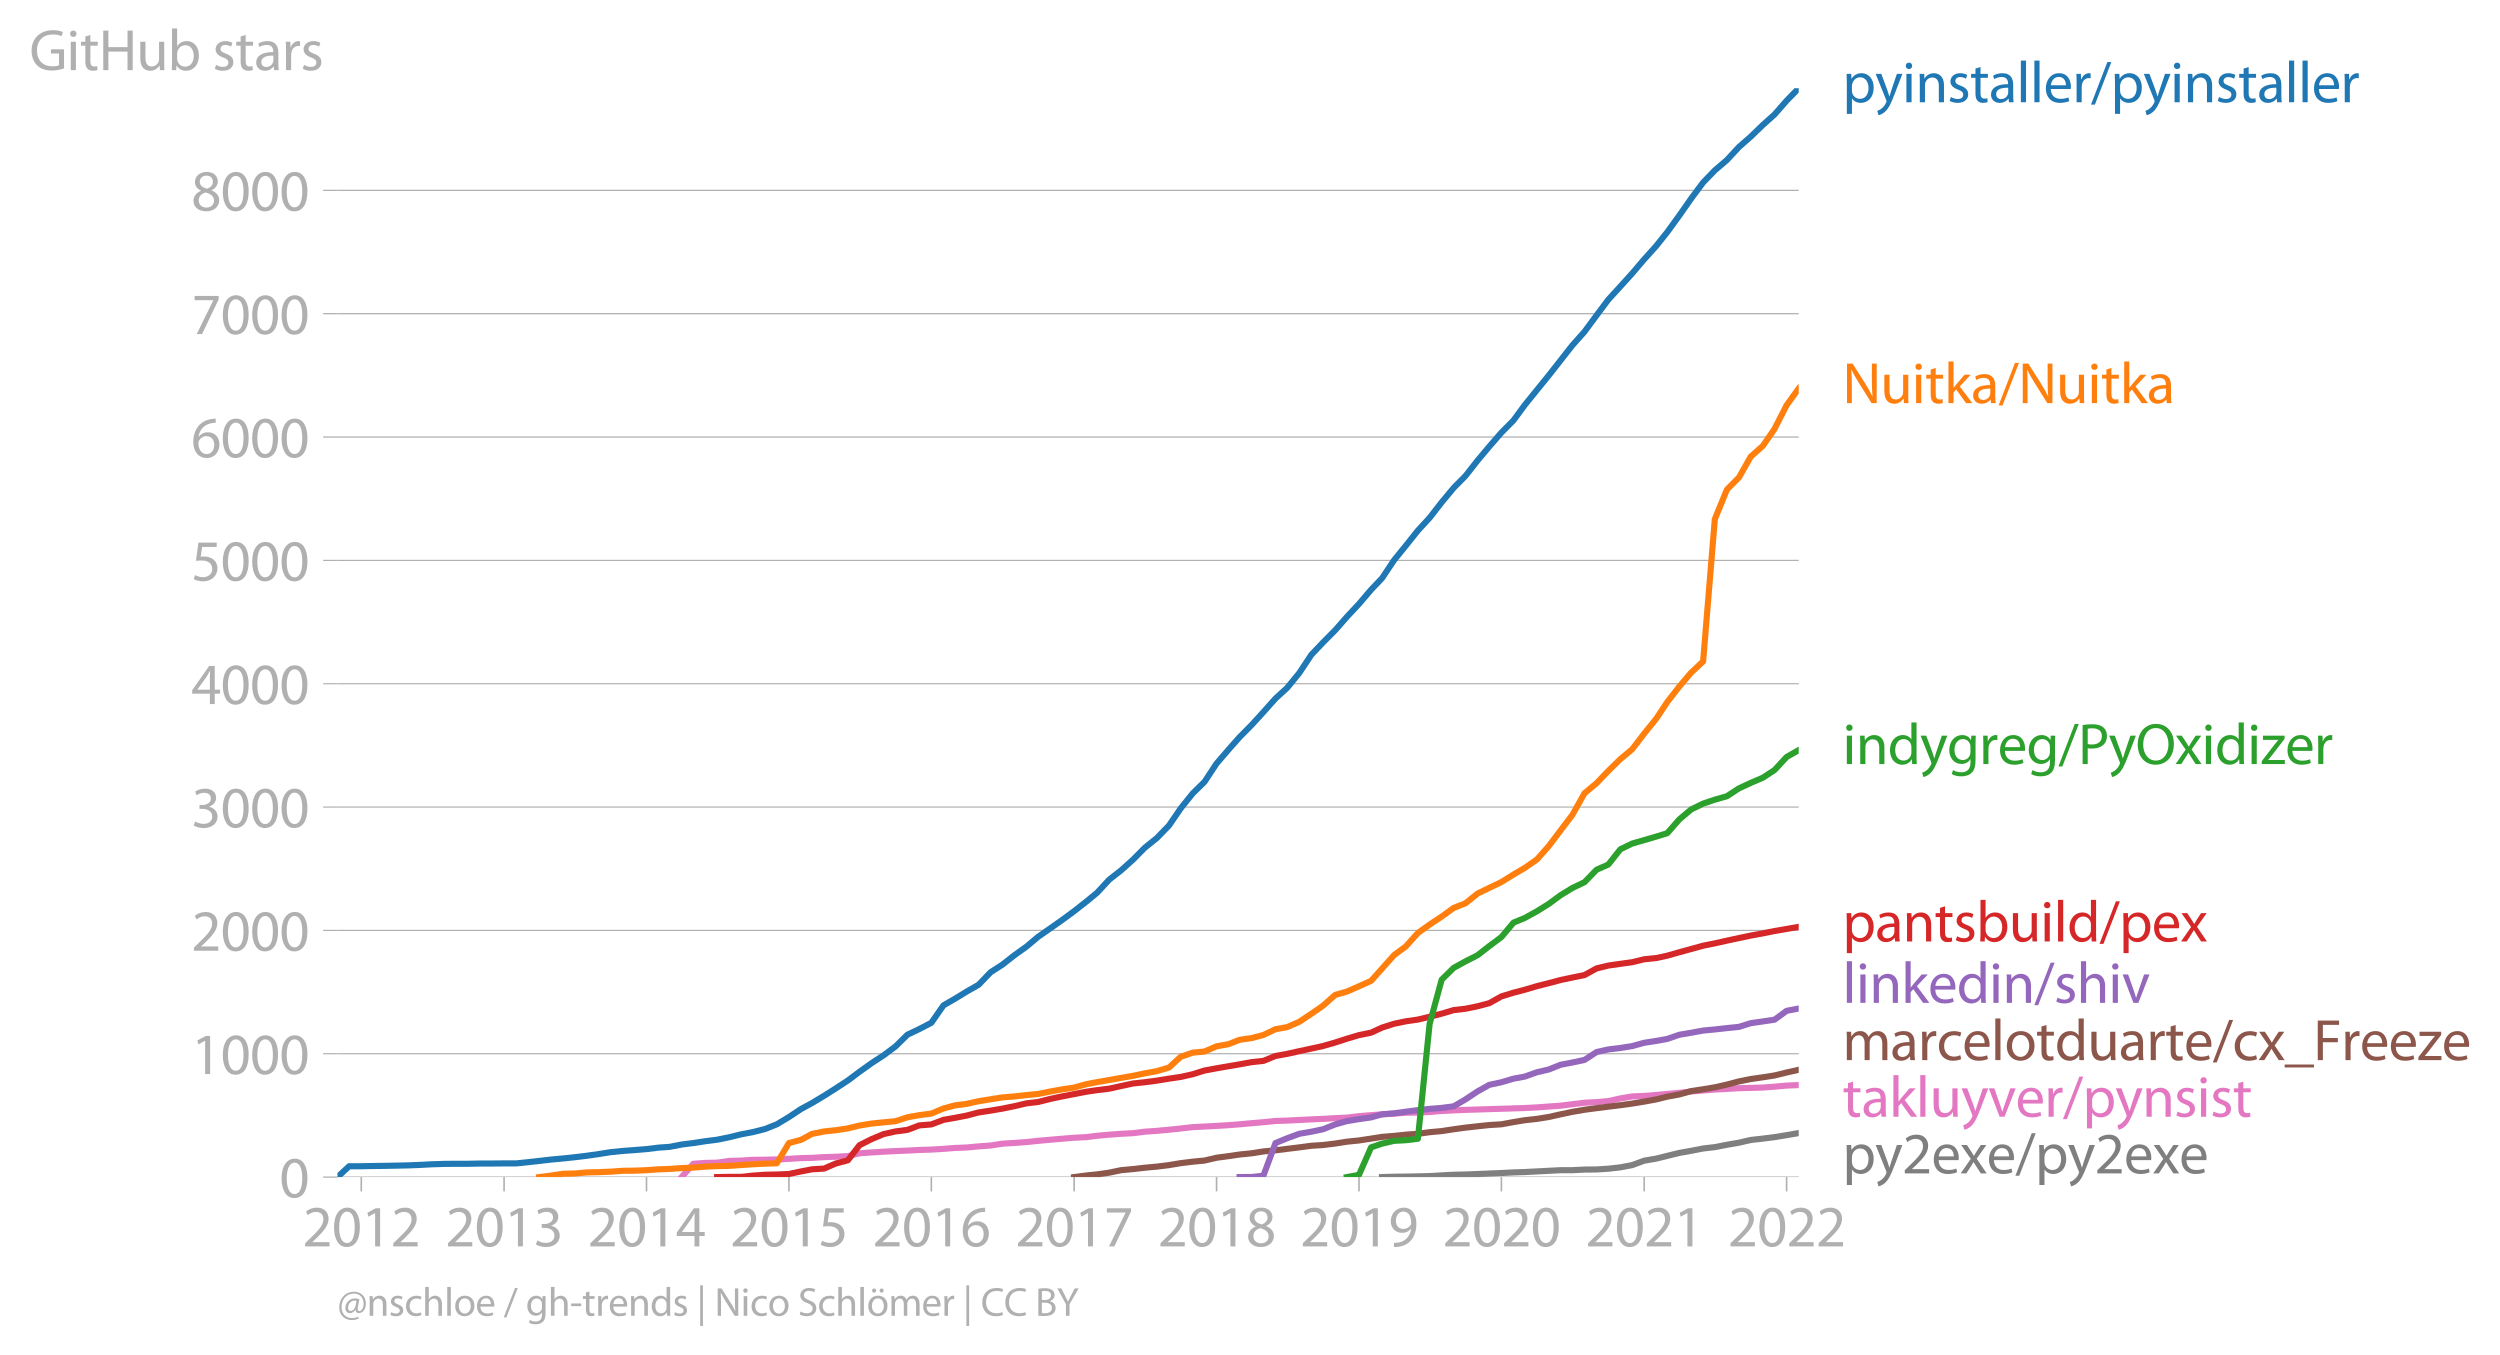 <?xml version="1.0" encoding="utf-8" standalone="no"?>
<!DOCTYPE svg PUBLIC "-//W3C//DTD SVG 1.1//EN"
  "http://www.w3.org/Graphics/SVG/1.1/DTD/svg11.dtd">
<svg xmlns:xlink="http://www.w3.org/1999/xlink" width="610.987pt" height="331.203pt" viewBox="0 0 610.987 331.203" xmlns="http://www.w3.org/2000/svg" version="1.1">
 <defs>
  <style type="text/css">*{stroke-linejoin: round; stroke-linecap: butt}</style>
 </defs>
 <g id="figure_1">
  <g id="patch_1">
   <path d="M 0 331.203 
L 610.987 331.203 
L 610.987 0 
L 0 0 
L 0 331.203 
z
" style="fill: none"/>
  </g>
  <g id="axes_1">
   <g id="patch_2">
    <path d="M 82.476 287.675 
L 439.596 287.675 
L 439.596 21.563 
L 82.476 21.563 
L 82.476 287.675 
z
" style="fill: none"/>
   </g>
   <g id="matplotlib.axis_1">
    <g id="xtick_1">
     <g id="line2d_1">
      <defs>
       <path id="m5f5c57dea9" d="M 0 0 
L 0 3.5 
" style="stroke: #b0b0b0; stroke-width: 0.4"/>
      </defs>
      <g>
       <use xlink:href="#m5f5c57dea9" x="88.293" y="287.675" style="fill: #b0b0b0; stroke: #b0b0b0; stroke-width: 0.4"/>
      </g>
     </g>
     <g id="text_1">
      <!-- 2012 -->
      <g style="fill: #b0b0b0" transform="translate(73.93 304.615)scale(0.14 -0.14)">
       <defs>
        <path id="MyriadPro-Regular-32" d="M 2944 0 
L 2944 467 
L 1075 467 
L 1075 480 
L 1408 787 
C 2285 1632 2842 2253 2842 3021 
C 2842 3616 2464 4230 1568 4230 
C 1088 4230 678 4051 390 3808 
L 570 3411 
C 762 3571 1075 3763 1453 3763 
C 2074 3763 2278 3373 2278 2950 
C 2272 2323 1792 1786 730 774 
L 288 346 
L 288 0 
L 2944 0 
z
" transform="scale(0.016)"/>
        <path id="MyriadPro-Regular-30" d="M 1677 4230 
C 832 4230 230 3462 230 2067 
C 243 691 794 -70 1606 -70 
C 2528 -70 3053 710 3053 2125 
C 3053 3450 2554 4230 1677 4230 
z
M 1645 3795 
C 2227 3795 2490 3123 2490 2099 
C 2490 1037 2214 365 1638 365 
C 1126 365 794 979 794 2061 
C 794 3194 1152 3795 1645 3795 
z
" transform="scale(0.016)"/>
        <path id="MyriadPro-Regular-31" d="M 1510 0 
L 2054 0 
L 2054 4160 
L 1574 4160 
L 666 3674 
L 774 3245 
L 1498 3635 
L 1510 3635 
L 1510 0 
z
" transform="scale(0.016)"/>
       </defs>
       <use xlink:href="#MyriadPro-Regular-32"/>
       <use xlink:href="#MyriadPro-Regular-30" x="51.3"/>
       <use xlink:href="#MyriadPro-Regular-31" x="102.6"/>
       <use xlink:href="#MyriadPro-Regular-32" x="153.9"/>
      </g>
     </g>
    </g>
    <g id="xtick_2">
     <g id="line2d_2">
      <g>
       <use xlink:href="#m5f5c57dea9" x="123.195" y="287.675" style="fill: #b0b0b0; stroke: #b0b0b0; stroke-width: 0.4"/>
      </g>
     </g>
     <g id="text_2">
      <!-- 2013 -->
      <g style="fill: #b0b0b0" transform="translate(108.831 304.615)scale(0.14 -0.14)">
       <defs>
        <path id="MyriadPro-Regular-33" d="M 269 211 
C 474 77 883 -70 1350 -70 
C 2349 -70 2867 512 2867 1178 
C 2867 1760 2451 2144 1939 2246 
L 1939 2259 
C 2451 2445 2707 2810 2707 3238 
C 2707 3744 2336 4230 1517 4230 
C 1069 4230 646 4070 429 3910 
L 576 3501 
C 755 3629 1075 3776 1408 3776 
C 1926 3776 2138 3482 2138 3149 
C 2138 2656 1619 2445 1210 2445 
L 896 2445 
L 896 2022 
L 1210 2022 
C 1754 2022 2278 1773 2285 1190 
C 2291 845 2067 384 1344 384 
C 954 384 582 544 422 646 
L 269 211 
z
" transform="scale(0.016)"/>
       </defs>
       <use xlink:href="#MyriadPro-Regular-32"/>
       <use xlink:href="#MyriadPro-Regular-30" x="51.3"/>
       <use xlink:href="#MyriadPro-Regular-31" x="102.6"/>
       <use xlink:href="#MyriadPro-Regular-33" x="153.9"/>
      </g>
     </g>
    </g>
    <g id="xtick_3">
     <g id="line2d_3">
      <g>
       <use xlink:href="#m5f5c57dea9" x="158.001" y="287.675" style="fill: #b0b0b0; stroke: #b0b0b0; stroke-width: 0.4"/>
      </g>
     </g>
     <g id="text_3">
      <!-- 2014 -->
      <g style="fill: #b0b0b0" transform="translate(143.638 304.615)scale(0.14 -0.14)">
       <defs>
        <path id="MyriadPro-Regular-34" d="M 2560 0 
L 2560 1133 
L 3142 1133 
L 3142 1574 
L 2560 1574 
L 2560 4160 
L 1952 4160 
L 96 1504 
L 96 1133 
L 2029 1133 
L 2029 0 
L 2560 0 
z
M 666 1574 
L 666 1587 
L 1683 3002 
C 1798 3194 1901 3373 2029 3616 
L 2048 3616 
C 2035 3398 2029 3181 2029 2963 
L 2029 1574 
L 666 1574 
z
" transform="scale(0.016)"/>
       </defs>
       <use xlink:href="#MyriadPro-Regular-32"/>
       <use xlink:href="#MyriadPro-Regular-30" x="51.3"/>
       <use xlink:href="#MyriadPro-Regular-31" x="102.6"/>
       <use xlink:href="#MyriadPro-Regular-34" x="153.9"/>
      </g>
     </g>
    </g>
    <g id="xtick_4">
     <g id="line2d_4">
      <g>
       <use xlink:href="#m5f5c57dea9" x="192.807" y="287.675" style="fill: #b0b0b0; stroke: #b0b0b0; stroke-width: 0.4"/>
      </g>
     </g>
     <g id="text_4">
      <!-- 2015 -->
      <g style="fill: #b0b0b0" transform="translate(178.444 304.615)scale(0.14 -0.14)">
       <defs>
        <path id="MyriadPro-Regular-35" d="M 2771 4160 
L 781 4160 
L 512 2163 
C 666 2182 851 2208 1088 2208 
C 1920 2208 2278 1824 2285 1286 
C 2285 730 1830 384 1299 384 
C 922 384 582 512 410 614 
L 269 186 
C 467 58 851 -70 1306 -70 
C 2208 -70 2854 538 2854 1350 
C 2854 1875 2586 2234 2259 2419 
C 2003 2573 1683 2643 1363 2643 
C 1210 2643 1120 2630 1024 2618 
L 1184 3686 
L 2771 3686 
L 2771 4160 
z
" transform="scale(0.016)"/>
       </defs>
       <use xlink:href="#MyriadPro-Regular-32"/>
       <use xlink:href="#MyriadPro-Regular-30" x="51.3"/>
       <use xlink:href="#MyriadPro-Regular-31" x="102.6"/>
       <use xlink:href="#MyriadPro-Regular-35" x="153.9"/>
      </g>
     </g>
    </g>
    <g id="xtick_5">
     <g id="line2d_5">
      <g>
       <use xlink:href="#m5f5c57dea9" x="227.613" y="287.675" style="fill: #b0b0b0; stroke: #b0b0b0; stroke-width: 0.4"/>
      </g>
     </g>
     <g id="text_5">
      <!-- 2016 -->
      <g style="fill: #b0b0b0" transform="translate(213.25 304.615)scale(0.14 -0.14)">
       <defs>
        <path id="MyriadPro-Regular-36" d="M 2662 4224 
C 2560 4224 2419 4218 2253 4192 
C 1728 4128 1267 3917 922 3578 
C 512 3168 218 2522 218 1702 
C 218 621 800 -70 1690 -70 
C 2554 -70 3072 634 3072 1395 
C 3072 2208 2554 2739 1818 2739 
C 1357 2739 1011 2522 813 2259 
L 794 2259 
C 890 2944 1357 3590 2240 3738 
C 2400 3763 2547 3770 2662 3763 
L 2662 4224 
z
M 1690 365 
C 1101 365 787 870 774 1555 
C 774 1658 800 1741 838 1805 
C 992 2106 1306 2317 1645 2317 
C 2163 2317 2502 1958 2502 1363 
C 2502 768 2176 365 1696 365 
L 1690 365 
z
" transform="scale(0.016)"/>
       </defs>
       <use xlink:href="#MyriadPro-Regular-32"/>
       <use xlink:href="#MyriadPro-Regular-30" x="51.3"/>
       <use xlink:href="#MyriadPro-Regular-31" x="102.6"/>
       <use xlink:href="#MyriadPro-Regular-36" x="153.9"/>
      </g>
     </g>
    </g>
    <g id="xtick_6">
     <g id="line2d_6">
      <g>
       <use xlink:href="#m5f5c57dea9" x="262.514" y="287.675" style="fill: #b0b0b0; stroke: #b0b0b0; stroke-width: 0.4"/>
      </g>
     </g>
     <g id="text_6">
      <!-- 2017 -->
      <g style="fill: #b0b0b0" transform="translate(248.151 304.615)scale(0.14 -0.14)">
       <defs>
        <path id="MyriadPro-Regular-37" d="M 365 4160 
L 365 3693 
L 2400 3693 
L 2400 3680 
L 595 0 
L 1178 0 
L 2989 3789 
L 2989 4160 
L 365 4160 
z
" transform="scale(0.016)"/>
       </defs>
       <use xlink:href="#MyriadPro-Regular-32"/>
       <use xlink:href="#MyriadPro-Regular-30" x="51.3"/>
       <use xlink:href="#MyriadPro-Regular-31" x="102.6"/>
       <use xlink:href="#MyriadPro-Regular-37" x="153.9"/>
      </g>
     </g>
    </g>
    <g id="xtick_7">
     <g id="line2d_7">
      <g>
       <use xlink:href="#m5f5c57dea9" x="297.32" y="287.675" style="fill: #b0b0b0; stroke: #b0b0b0; stroke-width: 0.4"/>
      </g>
     </g>
     <g id="text_7">
      <!-- 2018 -->
      <g style="fill: #b0b0b0" transform="translate(282.957 304.615)scale(0.14 -0.14)">
       <defs>
        <path id="MyriadPro-Regular-38" d="M 1062 2170 
C 550 1952 237 1581 237 1056 
C 237 448 762 -70 1632 -70 
C 2426 -70 3046 416 3046 1139 
C 3046 1645 2726 2010 2208 2214 
L 2208 2234 
C 2720 2477 2893 2854 2893 3206 
C 2893 3725 2490 4230 1683 4230 
C 954 4230 397 3782 397 3123 
C 397 2765 595 2406 1056 2189 
L 1062 2170 
z
M 1645 339 
C 1114 339 794 710 813 1133 
C 813 1530 1075 1850 1562 1990 
C 2125 1830 2477 1587 2477 1082 
C 2477 659 2150 339 1645 339 
z
M 1651 3827 
C 2157 3827 2355 3482 2355 3149 
C 2355 2771 2080 2515 1722 2394 
C 1242 2522 928 2746 928 3162 
C 928 3520 1184 3827 1651 3827 
z
" transform="scale(0.016)"/>
       </defs>
       <use xlink:href="#MyriadPro-Regular-32"/>
       <use xlink:href="#MyriadPro-Regular-30" x="51.3"/>
       <use xlink:href="#MyriadPro-Regular-31" x="102.6"/>
       <use xlink:href="#MyriadPro-Regular-38" x="153.9"/>
      </g>
     </g>
    </g>
    <g id="xtick_8">
     <g id="line2d_8">
      <g>
       <use xlink:href="#m5f5c57dea9" x="332.126" y="287.675" style="fill: #b0b0b0; stroke: #b0b0b0; stroke-width: 0.4"/>
      </g>
     </g>
     <g id="text_8">
      <!-- 2019 -->
      <g style="fill: #b0b0b0" transform="translate(317.763 304.615)scale(0.14 -0.14)">
       <defs>
        <path id="MyriadPro-Regular-39" d="M 614 -64 
C 749 -70 928 -64 1133 -32 
C 1581 19 2022 211 2342 525 
C 2752 922 3059 1562 3059 2477 
C 3059 3539 2534 4230 1683 4230 
C 832 4230 262 3539 262 2752 
C 262 2042 742 1478 1491 1478 
C 1907 1478 2240 1645 2470 1926 
L 2490 1926 
C 2413 1434 2214 1069 1939 819 
C 1702 595 1395 461 1069 416 
C 877 397 736 384 614 397 
L 614 -64 
z
M 1638 3802 
C 2227 3802 2490 3258 2490 2547 
C 2490 2458 2470 2394 2438 2342 
C 2291 2093 1997 1907 1619 1907 
C 1133 1907 819 2272 819 2790 
C 819 3379 1158 3802 1632 3802 
L 1638 3802 
z
" transform="scale(0.016)"/>
       </defs>
       <use xlink:href="#MyriadPro-Regular-32"/>
       <use xlink:href="#MyriadPro-Regular-30" x="51.3"/>
       <use xlink:href="#MyriadPro-Regular-31" x="102.6"/>
       <use xlink:href="#MyriadPro-Regular-39" x="153.9"/>
      </g>
     </g>
    </g>
    <g id="xtick_9">
     <g id="line2d_9">
      <g>
       <use xlink:href="#m5f5c57dea9" x="366.933" y="287.675" style="fill: #b0b0b0; stroke: #b0b0b0; stroke-width: 0.4"/>
      </g>
     </g>
     <g id="text_9">
      <!-- 2020 -->
      <g style="fill: #b0b0b0" transform="translate(352.569 304.615)scale(0.14 -0.14)">
       <use xlink:href="#MyriadPro-Regular-32"/>
       <use xlink:href="#MyriadPro-Regular-30" x="51.3"/>
       <use xlink:href="#MyriadPro-Regular-32" x="102.6"/>
       <use xlink:href="#MyriadPro-Regular-30" x="153.9"/>
      </g>
     </g>
    </g>
    <g id="xtick_10">
     <g id="line2d_10">
      <g>
       <use xlink:href="#m5f5c57dea9" x="401.834" y="287.675" style="fill: #b0b0b0; stroke: #b0b0b0; stroke-width: 0.4"/>
      </g>
     </g>
     <g id="text_10">
      <!-- 2021 -->
      <g style="fill: #b0b0b0" transform="translate(387.471 304.615)scale(0.14 -0.14)">
       <use xlink:href="#MyriadPro-Regular-32"/>
       <use xlink:href="#MyriadPro-Regular-30" x="51.3"/>
       <use xlink:href="#MyriadPro-Regular-32" x="102.6"/>
       <use xlink:href="#MyriadPro-Regular-31" x="153.9"/>
      </g>
     </g>
    </g>
    <g id="xtick_11">
     <g id="line2d_11">
      <g>
       <use xlink:href="#m5f5c57dea9" x="436.64" y="287.675" style="fill: #b0b0b0; stroke: #b0b0b0; stroke-width: 0.4"/>
      </g>
     </g>
     <g id="text_11">
      <!-- 2022 -->
      <g style="fill: #b0b0b0" transform="translate(422.277 304.615)scale(0.14 -0.14)">
       <use xlink:href="#MyriadPro-Regular-32"/>
       <use xlink:href="#MyriadPro-Regular-30" x="51.3"/>
       <use xlink:href="#MyriadPro-Regular-32" x="102.6"/>
       <use xlink:href="#MyriadPro-Regular-32" x="153.9"/>
      </g>
     </g>
    </g>
   </g>
   <g id="matplotlib.axis_2">
    <g id="ytick_1">
     <g id="line2d_12">
      <path d="M 82.476 287.675 
L 439.596 287.675 
" clip-path="url(#peeed677770)" style="fill: none; stroke: #b0b0b0; stroke-width: 0.3; stroke-linecap: square"/>
     </g>
     <g id="line2d_13">
      <defs>
       <path id="ma84e6e1bb1" d="M 0 0 
L -3.5 0 
" style="stroke: #b0b0b0; stroke-width: 0.3"/>
      </defs>
      <g>
       <use xlink:href="#ma84e6e1bb1" x="82.476" y="287.675" style="fill: #b0b0b0; stroke: #b0b0b0; stroke-width: 0.3"/>
      </g>
     </g>
     <g id="text_12">
      <!-- 0 -->
      <g style="fill: #b0b0b0" transform="translate(68.295 292.645)scale(0.14 -0.14)">
       <use xlink:href="#MyriadPro-Regular-30"/>
      </g>
     </g>
    </g>
    <g id="ytick_2">
     <g id="line2d_14">
      <path d="M 82.476 257.531 
L 439.596 257.531 
" clip-path="url(#peeed677770)" style="fill: none; stroke: #b0b0b0; stroke-width: 0.3; stroke-linecap: square"/>
     </g>
     <g id="line2d_15">
      <g>
       <use xlink:href="#ma84e6e1bb1" x="82.476" y="257.531" style="fill: #b0b0b0; stroke: #b0b0b0; stroke-width: 0.3"/>
      </g>
     </g>
     <g id="text_13">
      <!-- 1000 -->
      <g style="fill: #b0b0b0" transform="translate(46.75 262.501)scale(0.14 -0.14)">
       <use xlink:href="#MyriadPro-Regular-31"/>
       <use xlink:href="#MyriadPro-Regular-30" x="51.3"/>
       <use xlink:href="#MyriadPro-Regular-30" x="102.6"/>
       <use xlink:href="#MyriadPro-Regular-30" x="153.9"/>
      </g>
     </g>
    </g>
    <g id="ytick_3">
     <g id="line2d_16">
      <path d="M 82.476 227.387 
L 439.596 227.387 
" clip-path="url(#peeed677770)" style="fill: none; stroke: #b0b0b0; stroke-width: 0.3; stroke-linecap: square"/>
     </g>
     <g id="line2d_17">
      <g>
       <use xlink:href="#ma84e6e1bb1" x="82.476" y="227.387" style="fill: #b0b0b0; stroke: #b0b0b0; stroke-width: 0.3"/>
      </g>
     </g>
     <g id="text_14">
      <!-- 2000 -->
      <g style="fill: #b0b0b0" transform="translate(46.75 232.357)scale(0.14 -0.14)">
       <use xlink:href="#MyriadPro-Regular-32"/>
       <use xlink:href="#MyriadPro-Regular-30" x="51.3"/>
       <use xlink:href="#MyriadPro-Regular-30" x="102.6"/>
       <use xlink:href="#MyriadPro-Regular-30" x="153.9"/>
      </g>
     </g>
    </g>
    <g id="ytick_4">
     <g id="line2d_18">
      <path d="M 82.476 197.243 
L 439.596 197.243 
" clip-path="url(#peeed677770)" style="fill: none; stroke: #b0b0b0; stroke-width: 0.3; stroke-linecap: square"/>
     </g>
     <g id="line2d_19">
      <g>
       <use xlink:href="#ma84e6e1bb1" x="82.476" y="197.243" style="fill: #b0b0b0; stroke: #b0b0b0; stroke-width: 0.3"/>
      </g>
     </g>
     <g id="text_15">
      <!-- 3000 -->
      <g style="fill: #b0b0b0" transform="translate(46.75 202.213)scale(0.14 -0.14)">
       <use xlink:href="#MyriadPro-Regular-33"/>
       <use xlink:href="#MyriadPro-Regular-30" x="51.3"/>
       <use xlink:href="#MyriadPro-Regular-30" x="102.6"/>
       <use xlink:href="#MyriadPro-Regular-30" x="153.9"/>
      </g>
     </g>
    </g>
    <g id="ytick_5">
     <g id="line2d_20">
      <path d="M 82.476 167.099 
L 439.596 167.099 
" clip-path="url(#peeed677770)" style="fill: none; stroke: #b0b0b0; stroke-width: 0.3; stroke-linecap: square"/>
     </g>
     <g id="line2d_21">
      <g>
       <use xlink:href="#ma84e6e1bb1" x="82.476" y="167.099" style="fill: #b0b0b0; stroke: #b0b0b0; stroke-width: 0.3"/>
      </g>
     </g>
     <g id="text_16">
      <!-- 4000 -->
      <g style="fill: #b0b0b0" transform="translate(46.75 172.069)scale(0.14 -0.14)">
       <use xlink:href="#MyriadPro-Regular-34"/>
       <use xlink:href="#MyriadPro-Regular-30" x="51.3"/>
       <use xlink:href="#MyriadPro-Regular-30" x="102.6"/>
       <use xlink:href="#MyriadPro-Regular-30" x="153.9"/>
      </g>
     </g>
    </g>
    <g id="ytick_6">
     <g id="line2d_22">
      <path d="M 82.476 136.955 
L 439.596 136.955 
" clip-path="url(#peeed677770)" style="fill: none; stroke: #b0b0b0; stroke-width: 0.3; stroke-linecap: square"/>
     </g>
     <g id="line2d_23">
      <g>
       <use xlink:href="#ma84e6e1bb1" x="82.476" y="136.955" style="fill: #b0b0b0; stroke: #b0b0b0; stroke-width: 0.3"/>
      </g>
     </g>
     <g id="text_17">
      <!-- 5000 -->
      <g style="fill: #b0b0b0" transform="translate(46.75 141.925)scale(0.14 -0.14)">
       <use xlink:href="#MyriadPro-Regular-35"/>
       <use xlink:href="#MyriadPro-Regular-30" x="51.3"/>
       <use xlink:href="#MyriadPro-Regular-30" x="102.6"/>
       <use xlink:href="#MyriadPro-Regular-30" x="153.9"/>
      </g>
     </g>
    </g>
    <g id="ytick_7">
     <g id="line2d_24">
      <path d="M 82.476 106.811 
L 439.596 106.811 
" clip-path="url(#peeed677770)" style="fill: none; stroke: #b0b0b0; stroke-width: 0.3; stroke-linecap: square"/>
     </g>
     <g id="line2d_25">
      <g>
       <use xlink:href="#ma84e6e1bb1" x="82.476" y="106.811" style="fill: #b0b0b0; stroke: #b0b0b0; stroke-width: 0.3"/>
      </g>
     </g>
     <g id="text_18">
      <!-- 6000 -->
      <g style="fill: #b0b0b0" transform="translate(46.75 111.781)scale(0.14 -0.14)">
       <use xlink:href="#MyriadPro-Regular-36"/>
       <use xlink:href="#MyriadPro-Regular-30" x="51.3"/>
       <use xlink:href="#MyriadPro-Regular-30" x="102.6"/>
       <use xlink:href="#MyriadPro-Regular-30" x="153.9"/>
      </g>
     </g>
    </g>
    <g id="ytick_8">
     <g id="line2d_26">
      <path d="M 82.476 76.667 
L 439.596 76.667 
" clip-path="url(#peeed677770)" style="fill: none; stroke: #b0b0b0; stroke-width: 0.3; stroke-linecap: square"/>
     </g>
     <g id="line2d_27">
      <g>
       <use xlink:href="#ma84e6e1bb1" x="82.476" y="76.667" style="fill: #b0b0b0; stroke: #b0b0b0; stroke-width: 0.3"/>
      </g>
     </g>
     <g id="text_19">
      <!-- 7000 -->
      <g style="fill: #b0b0b0" transform="translate(46.75 81.637)scale(0.14 -0.14)">
       <use xlink:href="#MyriadPro-Regular-37"/>
       <use xlink:href="#MyriadPro-Regular-30" x="51.3"/>
       <use xlink:href="#MyriadPro-Regular-30" x="102.6"/>
       <use xlink:href="#MyriadPro-Regular-30" x="153.9"/>
      </g>
     </g>
    </g>
    <g id="ytick_9">
     <g id="line2d_28">
      <path d="M 82.476 46.523 
L 439.596 46.523 
" clip-path="url(#peeed677770)" style="fill: none; stroke: #b0b0b0; stroke-width: 0.3; stroke-linecap: square"/>
     </g>
     <g id="line2d_29">
      <g>
       <use xlink:href="#ma84e6e1bb1" x="82.476" y="46.523" style="fill: #b0b0b0; stroke: #b0b0b0; stroke-width: 0.3"/>
      </g>
     </g>
     <g id="text_20">
      <!-- 8000 -->
      <g style="fill: #b0b0b0" transform="translate(46.75 51.493)scale(0.14 -0.14)">
       <use xlink:href="#MyriadPro-Regular-38"/>
       <use xlink:href="#MyriadPro-Regular-30" x="51.3"/>
       <use xlink:href="#MyriadPro-Regular-30" x="102.6"/>
       <use xlink:href="#MyriadPro-Regular-30" x="153.9"/>
      </g>
     </g>
    </g>
    <g id="text_21">
     <!-- GitHub stars -->
     <g style="fill: #b0b0b0" transform="translate(7.2 17.14)scale(0.14 -0.14)">
      <defs>
       <path id="MyriadPro-Regular-47" d="M 3770 2266 
L 2349 2266 
L 2349 1818 
L 3226 1818 
L 3226 531 
C 3098 467 2848 416 2483 416 
C 1478 416 819 1062 819 2157 
C 819 3238 1504 3891 2554 3891 
C 2989 3891 3277 3808 3507 3706 
L 3642 4160 
C 3456 4250 3066 4358 2566 4358 
C 1120 4358 237 3418 230 2131 
C 230 1459 461 883 832 525 
C 1254 122 1792 -45 2445 -45 
C 3027 -45 3520 102 3770 192 
L 3770 2266 
z
" transform="scale(0.016)"/>
       <path id="MyriadPro-Regular-69" d="M 1030 0 
L 1030 3098 
L 467 3098 
L 467 0 
L 1030 0 
z
M 749 4320 
C 544 4320 397 4166 397 3968 
C 397 3776 538 3622 736 3622 
C 960 3622 1101 3776 1094 3968 
C 1094 4166 960 4320 749 4320 
z
" transform="scale(0.016)"/>
       <path id="MyriadPro-Regular-74" d="M 595 3667 
L 595 3098 
L 115 3098 
L 115 2669 
L 595 2669 
L 595 979 
C 595 614 653 339 813 173 
C 947 19 1158 -70 1421 -70 
C 1638 -70 1811 -32 1920 13 
L 1894 435 
C 1811 410 1722 397 1568 397 
C 1254 397 1146 614 1146 998 
L 1146 2669 
L 1952 2669 
L 1952 3098 
L 1146 3098 
L 1146 3840 
L 595 3667 
z
" transform="scale(0.016)"/>
       <path id="MyriadPro-Regular-48" d="M 486 4314 
L 486 0 
L 1043 0 
L 1043 2022 
L 3130 2022 
L 3130 0 
L 3693 0 
L 3693 4314 
L 3130 4314 
L 3130 2509 
L 1043 2509 
L 1043 4314 
L 486 4314 
z
" transform="scale(0.016)"/>
       <path id="MyriadPro-Regular-75" d="M 3059 3098 
L 2496 3098 
L 2496 1197 
C 2496 1094 2477 992 2445 909 
C 2342 659 2080 397 1702 397 
C 1190 397 1011 794 1011 1382 
L 1011 3098 
L 448 3098 
L 448 1286 
C 448 198 1030 -70 1517 -70 
C 2067 -70 2394 256 2541 506 
L 2554 506 
L 2586 0 
L 3085 0 
C 3066 243 3059 525 3059 845 
L 3059 3098 
z
" transform="scale(0.016)"/>
       <path id="MyriadPro-Regular-62" d="M 467 800 
C 467 525 454 211 442 0 
L 928 0 
L 954 512 
L 973 512 
C 1203 102 1562 -70 2010 -70 
C 2701 -70 3398 480 3398 1587 
C 3405 2528 2861 3168 2093 3168 
C 1594 3168 1235 2944 1037 2598 
L 1024 2598 
L 1024 4544 
L 467 4544 
L 467 800 
z
M 1024 1798 
C 1024 1888 1043 1965 1056 2029 
C 1171 2458 1530 2720 1914 2720 
C 2515 2720 2835 2189 2835 1568 
C 2835 858 2483 378 1894 378 
C 1485 378 1158 646 1050 1037 
C 1037 1101 1024 1171 1024 1242 
L 1024 1798 
z
" transform="scale(0.016)"/>
       <path id="MyriadPro-Regular-20" transform="scale(0.016)"/>
       <path id="MyriadPro-Regular-73" d="M 250 147 
C 467 19 781 -70 1120 -70 
C 1856 -70 2278 320 2278 864 
C 2278 1325 2003 1594 1466 1798 
C 1062 1952 877 2067 877 2323 
C 877 2554 1062 2746 1395 2746 
C 1683 2746 1907 2643 2029 2566 
L 2170 2976 
C 1997 3078 1722 3168 1408 3168 
C 742 3168 339 2758 339 2259 
C 339 1888 602 1581 1158 1382 
C 1574 1229 1734 1082 1734 813 
C 1734 557 1542 352 1133 352 
C 851 352 557 467 390 576 
L 250 147 
z
" transform="scale(0.016)"/>
       <path id="MyriadPro-Regular-61" d="M 2643 1901 
C 2643 2522 2413 3168 1466 3168 
C 1075 3168 704 3059 448 2893 
L 576 2522 
C 794 2662 1094 2752 1382 2752 
C 2016 2752 2086 2291 2086 2035 
L 2086 1971 
C 890 1978 224 1568 224 819 
C 224 371 544 -70 1171 -70 
C 1613 -70 1946 147 2118 390 
L 2138 390 
L 2182 0 
L 2694 0 
C 2656 211 2643 474 2643 742 
L 2643 1901 
z
M 2099 1043 
C 2099 986 2086 922 2067 864 
C 1978 602 1722 346 1318 346 
C 1030 346 787 518 787 883 
C 787 1485 1485 1594 2099 1581 
L 2099 1043 
z
" transform="scale(0.016)"/>
       <path id="MyriadPro-Regular-72" d="M 467 0 
L 1024 0 
L 1024 1651 
C 1024 1747 1037 1837 1050 1914 
C 1126 2336 1408 2637 1805 2637 
C 1882 2637 1939 2630 1997 2618 
L 1997 3149 
C 1946 3162 1901 3168 1837 3168 
C 1459 3168 1120 2906 979 2490 
L 954 2490 
L 934 3098 
L 442 3098 
C 461 2810 467 2496 467 2131 
L 467 0 
z
" transform="scale(0.016)"/>
      </defs>
      <use xlink:href="#MyriadPro-Regular-47"/>
      <use xlink:href="#MyriadPro-Regular-69" x="64.6"/>
      <use xlink:href="#MyriadPro-Regular-74" x="88"/>
      <use xlink:href="#MyriadPro-Regular-48" x="121.1"/>
      <use xlink:href="#MyriadPro-Regular-75" x="186.3"/>
      <use xlink:href="#MyriadPro-Regular-62" x="241.4"/>
      <use xlink:href="#MyriadPro-Regular-20" x="298.3"/>
      <use xlink:href="#MyriadPro-Regular-73" x="319.5"/>
      <use xlink:href="#MyriadPro-Regular-74" x="359.1"/>
      <use xlink:href="#MyriadPro-Regular-61" x="392.2"/>
      <use xlink:href="#MyriadPro-Regular-72" x="440.4"/>
      <use xlink:href="#MyriadPro-Regular-73" x="473.1"/>
     </g>
    </g>
   </g>
   <g id="line2d_30">
    <path d="M 337.753 287.675 
L 340.709 287.585 
L 343.57 287.555 
L 346.526 287.495 
L 349.386 287.434 
L 352.343 287.253 
L 355.299 287.103 
L 358.16 287.042 
L 361.116 286.922 
L 363.976 286.801 
L 366.933 286.681 
L 369.889 286.53 
L 372.654 286.44 
L 375.61 286.289 
L 378.471 286.138 
L 381.427 285.987 
L 384.288 285.987 
L 387.244 285.837 
L 390.2 285.807 
L 393.061 285.626 
L 396.017 285.294 
L 398.878 284.751 
L 401.834 283.666 
L 404.79 283.154 
L 407.46 282.491 
L 410.416 281.767 
L 413.277 281.255 
L 416.233 280.682 
L 419.094 280.35 
L 422.05 279.778 
L 425.006 279.265 
L 427.867 278.602 
L 430.823 278.271 
L 433.684 277.909 
L 436.64 277.426 
L 439.596 276.914 
" clip-path="url(#peeed677770)" style="fill: none; stroke: #7f7f7f; stroke-width: 1.5; stroke-linecap: square"/>
   </g>
   <g id="line2d_31">
    <path d="M 166.583 287.675 
L 169.444 284.42 
L 172.4 284.209 
L 175.261 284.149 
L 178.217 283.727 
L 181.173 283.636 
L 184.034 283.455 
L 186.99 283.425 
L 189.851 283.365 
L 192.807 283.214 
L 195.763 283.033 
L 198.433 282.973 
L 201.389 282.792 
L 204.25 282.702 
L 207.206 282.551 
L 210.067 281.858 
L 213.023 281.647 
L 215.979 281.466 
L 218.84 281.315 
L 221.796 281.194 
L 224.657 281.044 
L 227.613 280.953 
L 230.569 280.772 
L 233.334 280.561 
L 236.291 280.441 
L 239.151 280.17 
L 242.107 279.959 
L 244.968 279.506 
L 247.924 279.326 
L 250.881 279.115 
L 253.741 278.813 
L 256.697 278.542 
L 259.558 278.301 
L 262.514 278.059 
L 265.47 277.909 
L 268.141 277.577 
L 271.097 277.306 
L 273.957 277.095 
L 276.914 276.944 
L 279.774 276.582 
L 282.73 276.371 
L 285.687 276.1 
L 288.547 275.799 
L 291.503 275.467 
L 294.364 275.316 
L 297.32 275.166 
L 300.277 274.985 
L 302.947 274.774 
L 305.903 274.502 
L 308.764 274.261 
L 311.72 273.96 
L 314.58 273.869 
L 317.537 273.719 
L 320.493 273.568 
L 323.353 273.447 
L 326.31 273.267 
L 329.17 273.146 
L 332.126 272.784 
L 335.083 272.543 
L 337.753 272.332 
L 340.709 272.181 
L 343.57 271.94 
L 346.526 271.91 
L 349.386 271.759 
L 352.343 271.518 
L 355.299 271.368 
L 358.16 271.247 
L 361.116 271.156 
L 363.976 271.066 
L 366.933 270.976 
L 369.889 270.885 
L 372.654 270.795 
L 375.61 270.644 
L 378.471 270.433 
L 381.427 270.222 
L 384.288 269.86 
L 387.244 269.499 
L 390.2 269.348 
L 393.061 269.107 
L 396.017 268.444 
L 398.878 267.961 
L 401.834 267.841 
L 404.79 267.599 
L 407.46 267.358 
L 410.416 267.087 
L 413.277 266.755 
L 416.233 266.514 
L 419.094 266.273 
L 422.05 266.122 
L 425.006 265.942 
L 427.867 265.881 
L 430.823 265.791 
L 433.684 265.58 
L 436.64 265.309 
L 439.596 265.188 
" clip-path="url(#peeed677770)" style="fill: none; stroke: #e377c2; stroke-width: 1.5; stroke-linecap: square"/>
   </g>
   <g id="line2d_32">
    <path d="M 262.514 287.675 
L 265.47 287.284 
L 268.141 287.012 
L 271.097 286.59 
L 273.957 285.987 
L 276.914 285.716 
L 279.774 285.385 
L 282.73 285.113 
L 285.687 284.751 
L 288.547 284.269 
L 291.503 283.907 
L 294.364 283.636 
L 297.32 282.943 
L 300.277 282.551 
L 302.947 282.159 
L 305.903 281.858 
L 308.764 281.405 
L 311.72 281.134 
L 314.58 280.772 
L 317.537 280.411 
L 320.493 280.019 
L 323.353 279.838 
L 326.31 279.476 
L 329.17 279.024 
L 332.126 278.723 
L 335.083 278.271 
L 337.753 277.848 
L 340.709 277.607 
L 343.57 277.306 
L 346.526 277.095 
L 349.386 276.703 
L 352.343 276.432 
L 355.299 275.98 
L 358.16 275.588 
L 361.116 275.256 
L 363.976 274.955 
L 366.933 274.774 
L 369.889 274.231 
L 372.654 273.779 
L 375.61 273.447 
L 378.471 272.995 
L 381.427 272.332 
L 384.288 271.729 
L 387.244 271.217 
L 390.2 270.825 
L 393.061 270.463 
L 396.017 270.101 
L 398.878 269.71 
L 401.834 269.227 
L 404.79 268.685 
L 407.46 268.022 
L 410.416 267.479 
L 413.277 266.665 
L 416.233 266.213 
L 419.094 265.731 
L 422.05 265.067 
L 425.006 264.284 
L 427.867 263.711 
L 430.823 263.289 
L 433.684 262.837 
L 436.64 262.113 
L 439.596 261.45 
" clip-path="url(#peeed677770)" style="fill: none; stroke: #8c564b; stroke-width: 1.5; stroke-linecap: square"/>
   </g>
   <g id="text_22">
    <!-- pyinstaller/pyinstaller -->
    <g style="fill: #1f77b4" transform="translate(450.31 24.987)scale(0.14 -0.14)">
     <defs>
      <path id="MyriadPro-Regular-70" d="M 467 -1267 
L 1024 -1267 
L 1024 416 
L 1037 416 
C 1222 109 1581 -70 1990 -70 
C 2720 -70 3398 480 3398 1594 
C 3398 2534 2835 3168 2086 3168 
C 1581 3168 1216 2944 986 2566 
L 973 2566 
L 947 3098 
L 442 3098 
C 454 2803 467 2483 467 2086 
L 467 -1267 
z
M 1024 1792 
C 1024 1869 1043 1952 1062 2022 
C 1171 2445 1530 2720 1914 2720 
C 2509 2720 2835 2189 2835 1568 
C 2835 858 2490 371 1894 371 
C 1491 371 1152 640 1050 1030 
C 1037 1101 1024 1178 1024 1261 
L 1024 1792 
z
" transform="scale(0.016)"/>
      <path id="MyriadPro-Regular-79" d="M 58 3098 
L 1203 243 
C 1229 173 1242 128 1242 96 
C 1242 64 1222 19 1197 -38 
C 1069 -326 877 -544 723 -666 
C 557 -806 371 -896 230 -941 
L 371 -1414 
C 512 -1389 787 -1293 1062 -1050 
C 1446 -717 1722 -173 2125 890 
L 2970 3098 
L 2374 3098 
L 1760 1280 
C 1683 1056 1619 819 1562 634 
L 1549 634 
C 1498 819 1421 1062 1350 1267 
L 672 3098 
L 58 3098 
z
" transform="scale(0.016)"/>
      <path id="MyriadPro-Regular-6e" d="M 467 0 
L 1030 0 
L 1030 1862 
C 1030 1958 1043 2054 1069 2125 
C 1165 2438 1453 2701 1824 2701 
C 2355 2701 2541 2285 2541 1786 
L 2541 0 
L 3104 0 
L 3104 1850 
C 3104 2912 2438 3168 2010 3168 
C 1498 3168 1139 2880 986 2586 
L 973 2586 
L 941 3098 
L 442 3098 
C 461 2842 467 2579 467 2259 
L 467 0 
z
" transform="scale(0.016)"/>
      <path id="MyriadPro-Regular-6c" d="M 467 0 
L 1030 0 
L 1030 4544 
L 467 4544 
L 467 0 
z
" transform="scale(0.016)"/>
      <path id="MyriadPro-Regular-65" d="M 2957 1446 
C 2963 1504 2976 1594 2976 1709 
C 2976 2278 2707 3168 1696 3168 
C 794 3168 243 2432 243 1498 
C 243 563 813 -70 1766 -70 
C 2259 -70 2598 38 2797 128 
L 2701 531 
C 2490 442 2246 371 1843 371 
C 1280 371 794 685 781 1446 
L 2957 1446 
z
M 787 1850 
C 832 2240 1082 2765 1651 2765 
C 2285 2765 2438 2208 2432 1850 
L 787 1850 
z
" transform="scale(0.016)"/>
      <path id="MyriadPro-Regular-2f" d="M 422 -256 
L 2214 4384 
L 1779 4384 
L -6 -256 
L 422 -256 
z
" transform="scale(0.016)"/>
     </defs>
     <use xlink:href="#MyriadPro-Regular-70"/>
     <use xlink:href="#MyriadPro-Regular-79" x="56.9"/>
     <use xlink:href="#MyriadPro-Regular-69" x="104"/>
     <use xlink:href="#MyriadPro-Regular-6e" x="127.4"/>
     <use xlink:href="#MyriadPro-Regular-73" x="182.9"/>
     <use xlink:href="#MyriadPro-Regular-74" x="222.5"/>
     <use xlink:href="#MyriadPro-Regular-61" x="255.6"/>
     <use xlink:href="#MyriadPro-Regular-6c" x="303.8"/>
     <use xlink:href="#MyriadPro-Regular-6c" x="327.4"/>
     <use xlink:href="#MyriadPro-Regular-65" x="351"/>
     <use xlink:href="#MyriadPro-Regular-72" x="401.1"/>
     <use xlink:href="#MyriadPro-Regular-2f" x="433.8"/>
     <use xlink:href="#MyriadPro-Regular-70" x="468.1"/>
     <use xlink:href="#MyriadPro-Regular-79" x="525"/>
     <use xlink:href="#MyriadPro-Regular-69" x="572.1"/>
     <use xlink:href="#MyriadPro-Regular-6e" x="595.5"/>
     <use xlink:href="#MyriadPro-Regular-73" x="651"/>
     <use xlink:href="#MyriadPro-Regular-74" x="690.6"/>
     <use xlink:href="#MyriadPro-Regular-61" x="723.7"/>
     <use xlink:href="#MyriadPro-Regular-6c" x="771.9"/>
     <use xlink:href="#MyriadPro-Regular-6c" x="795.5"/>
     <use xlink:href="#MyriadPro-Regular-65" x="819.1"/>
     <use xlink:href="#MyriadPro-Regular-72" x="869.2"/>
    </g>
   </g>
   <g id="text_23">
    <!-- Nuitka/Nuitka -->
    <g style="fill: #ff7f0e" transform="translate(450.31 98.518)scale(0.14 -0.14)">
     <defs>
      <path id="MyriadPro-Regular-4e" d="M 1011 0 
L 1011 1843 
C 1011 2560 998 3078 966 3622 
L 986 3629 
C 1203 3162 1491 2669 1792 2189 
L 3162 0 
L 3725 0 
L 3725 4314 
L 3200 4314 
L 3200 2509 
C 3200 1837 3213 1312 3264 736 
L 3251 730 
C 3046 1171 2797 1626 2477 2131 
L 1094 4314 
L 486 4314 
L 486 0 
L 1011 0 
z
" transform="scale(0.016)"/>
      <path id="MyriadPro-Regular-6b" d="M 1024 4544 
L 467 4544 
L 467 0 
L 1024 0 
L 1024 1165 
L 1312 1485 
L 2381 0 
L 3066 0 
L 1702 1824 
L 2899 3098 
L 2221 3098 
L 1312 2029 
C 1222 1920 1114 1786 1037 1677 
L 1024 1677 
L 1024 4544 
z
" transform="scale(0.016)"/>
     </defs>
     <use xlink:href="#MyriadPro-Regular-4e"/>
     <use xlink:href="#MyriadPro-Regular-75" x="65.8"/>
     <use xlink:href="#MyriadPro-Regular-69" x="120.9"/>
     <use xlink:href="#MyriadPro-Regular-74" x="144.3"/>
     <use xlink:href="#MyriadPro-Regular-6b" x="177.4"/>
     <use xlink:href="#MyriadPro-Regular-61" x="224.3"/>
     <use xlink:href="#MyriadPro-Regular-2f" x="272.5"/>
     <use xlink:href="#MyriadPro-Regular-4e" x="306.8"/>
     <use xlink:href="#MyriadPro-Regular-75" x="372.6"/>
     <use xlink:href="#MyriadPro-Regular-69" x="427.7"/>
     <use xlink:href="#MyriadPro-Regular-74" x="451.1"/>
     <use xlink:href="#MyriadPro-Regular-6b" x="484.2"/>
     <use xlink:href="#MyriadPro-Regular-61" x="531.1"/>
    </g>
   </g>
   <g id="text_24">
    <!-- indygreg/PyOxidizer -->
    <g style="fill: #2ca02c" transform="translate(450.31 186.74)scale(0.14 -0.14)">
     <defs>
      <path id="MyriadPro-Regular-64" d="M 2579 4544 
L 2579 2694 
L 2566 2694 
C 2426 2944 2106 3168 1632 3168 
C 877 3168 237 2534 243 1504 
C 243 563 819 -70 1568 -70 
C 2074 -70 2451 192 2624 538 
L 2637 538 
L 2662 0 
L 3168 0 
C 3149 211 3142 525 3142 800 
L 3142 4544 
L 2579 4544 
z
M 2579 1299 
C 2579 1210 2573 1133 2554 1056 
C 2451 634 2106 384 1728 384 
C 1120 384 813 902 813 1530 
C 813 2214 1158 2726 1741 2726 
C 2163 2726 2470 2432 2554 2074 
C 2573 2003 2579 1907 2579 1837 
L 2579 1299 
z
" transform="scale(0.016)"/>
      <path id="MyriadPro-Regular-67" d="M 3110 2246 
C 3110 2624 3123 2874 3136 3098 
L 2643 3098 
L 2618 2630 
L 2605 2630 
C 2470 2886 2176 3168 1638 3168 
C 928 3168 243 2573 243 1523 
C 243 666 794 13 1562 13 
C 2042 13 2374 243 2547 531 
L 2560 531 
L 2560 186 
C 2560 -595 2138 -896 1562 -896 
C 1178 -896 858 -781 653 -653 
L 512 -1082 
C 762 -1248 1171 -1338 1542 -1338 
C 1933 -1338 2368 -1248 2669 -966 
C 2970 -698 3110 -262 3110 448 
L 3110 2246 
z
M 2554 1318 
C 2554 1222 2541 1114 2509 1018 
C 2387 659 2074 442 1728 442 
C 1120 442 813 947 813 1555 
C 813 2272 1197 2726 1734 2726 
C 2144 2726 2419 2458 2522 2131 
C 2547 2054 2554 1971 2554 1875 
L 2554 1318 
z
" transform="scale(0.016)"/>
      <path id="MyriadPro-Regular-50" d="M 486 0 
L 1043 0 
L 1043 1728 
C 1171 1696 1325 1690 1491 1690 
C 2035 1690 2515 1850 2810 2163 
C 3027 2387 3142 2694 3142 3085 
C 3142 3469 3002 3782 2765 3987 
C 2509 4218 2106 4346 1555 4346 
C 1107 4346 755 4307 486 4262 
L 486 0 
z
M 1043 3859 
C 1139 3885 1325 3904 1568 3904 
C 2182 3904 2586 3629 2586 3059 
C 2586 2464 2176 2138 1504 2138 
C 1318 2138 1165 2150 1043 2182 
L 1043 3859 
z
" transform="scale(0.016)"/>
      <path id="MyriadPro-Regular-4f" d="M 2234 4384 
C 1082 4384 230 3488 230 2118 
C 230 813 1030 -70 2170 -70 
C 3270 -70 4173 717 4173 2202 
C 4173 3482 3411 4384 2234 4384 
z
M 2208 3930 
C 3136 3930 3584 3034 3584 2176 
C 3584 1197 3085 384 2202 384 
C 1325 384 826 1210 826 2131 
C 826 3078 1286 3930 2208 3930 
z
" transform="scale(0.016)"/>
      <path id="MyriadPro-Regular-78" d="M 102 3098 
L 1152 1581 
L 51 0 
L 672 0 
L 1120 698 
C 1235 883 1344 1043 1446 1235 
L 1459 1235 
C 1568 1050 1670 877 1792 698 
L 2246 0 
L 2886 0 
L 1798 1600 
L 2854 3098 
L 2246 3098 
L 1811 2438 
C 1709 2272 1606 2112 1504 1926 
L 1485 1926 
C 1382 2099 1286 2259 1171 2432 
L 730 3098 
L 102 3098 
z
" transform="scale(0.016)"/>
      <path id="MyriadPro-Regular-7a" d="M 115 0 
L 2630 0 
L 2630 448 
L 819 448 
L 819 461 
C 960 621 1088 774 1216 947 
L 2598 2746 
L 2605 3098 
L 243 3098 
L 243 2643 
L 1920 2643 
L 1920 2630 
C 1779 2464 1651 2317 1517 2150 
L 115 326 
L 115 0 
z
" transform="scale(0.016)"/>
     </defs>
     <use xlink:href="#MyriadPro-Regular-69"/>
     <use xlink:href="#MyriadPro-Regular-6e" x="23.4"/>
     <use xlink:href="#MyriadPro-Regular-64" x="78.9"/>
     <use xlink:href="#MyriadPro-Regular-79" x="135.3"/>
     <use xlink:href="#MyriadPro-Regular-67" x="182.4"/>
     <use xlink:href="#MyriadPro-Regular-72" x="238.3"/>
     <use xlink:href="#MyriadPro-Regular-65" x="271"/>
     <use xlink:href="#MyriadPro-Regular-67" x="321.1"/>
     <use xlink:href="#MyriadPro-Regular-2f" x="377"/>
     <use xlink:href="#MyriadPro-Regular-50" x="411.3"/>
     <use xlink:href="#MyriadPro-Regular-79" x="464.5"/>
     <use xlink:href="#MyriadPro-Regular-4f" x="511.6"/>
     <use xlink:href="#MyriadPro-Regular-78" x="580.5"/>
     <use xlink:href="#MyriadPro-Regular-69" x="626.8"/>
     <use xlink:href="#MyriadPro-Regular-64" x="650.2"/>
     <use xlink:href="#MyriadPro-Regular-69" x="706.6"/>
     <use xlink:href="#MyriadPro-Regular-7a" x="730"/>
     <use xlink:href="#MyriadPro-Regular-65" x="772.8"/>
     <use xlink:href="#MyriadPro-Regular-72" x="822.9"/>
    </g>
   </g>
   <g id="text_25">
    <!-- pantsbuild/pex -->
    <g style="fill: #d62728" transform="translate(450.31 230.097)scale(0.14 -0.14)">
     <use xlink:href="#MyriadPro-Regular-70"/>
     <use xlink:href="#MyriadPro-Regular-61" x="56.9"/>
     <use xlink:href="#MyriadPro-Regular-6e" x="105.1"/>
     <use xlink:href="#MyriadPro-Regular-74" x="160.6"/>
     <use xlink:href="#MyriadPro-Regular-73" x="193.7"/>
     <use xlink:href="#MyriadPro-Regular-62" x="233.3"/>
     <use xlink:href="#MyriadPro-Regular-75" x="290.2"/>
     <use xlink:href="#MyriadPro-Regular-69" x="345.3"/>
     <use xlink:href="#MyriadPro-Regular-6c" x="368.7"/>
     <use xlink:href="#MyriadPro-Regular-64" x="392.3"/>
     <use xlink:href="#MyriadPro-Regular-2f" x="448.7"/>
     <use xlink:href="#MyriadPro-Regular-70" x="483"/>
     <use xlink:href="#MyriadPro-Regular-65" x="539.9"/>
     <use xlink:href="#MyriadPro-Regular-78" x="590"/>
    </g>
   </g>
   <g id="text_26">
    <!-- linkedin/shiv -->
    <g style="fill: #9467bd" transform="translate(450.31 245.089)scale(0.14 -0.14)">
     <defs>
      <path id="MyriadPro-Regular-68" d="M 467 0 
L 1030 0 
L 1030 1869 
C 1030 1978 1037 2061 1069 2138 
C 1171 2445 1459 2701 1824 2701 
C 2355 2701 2541 2278 2541 1779 
L 2541 0 
L 3104 0 
L 3104 1843 
C 3104 2912 2438 3168 2022 3168 
C 1811 3168 1613 3104 1446 3008 
C 1274 2912 1133 2771 1043 2611 
L 1030 2611 
L 1030 4544 
L 467 4544 
L 467 0 
z
" transform="scale(0.016)"/>
      <path id="MyriadPro-Regular-76" d="M 83 3098 
L 1261 0 
L 1798 0 
L 3014 3098 
L 2426 3098 
L 1824 1357 
C 1722 1075 1632 819 1562 563 
L 1542 563 
C 1478 819 1395 1075 1293 1357 
L 685 3098 
L 83 3098 
z
" transform="scale(0.016)"/>
     </defs>
     <use xlink:href="#MyriadPro-Regular-6c"/>
     <use xlink:href="#MyriadPro-Regular-69" x="23.6"/>
     <use xlink:href="#MyriadPro-Regular-6e" x="47"/>
     <use xlink:href="#MyriadPro-Regular-6b" x="102.5"/>
     <use xlink:href="#MyriadPro-Regular-65" x="149.4"/>
     <use xlink:href="#MyriadPro-Regular-64" x="199.5"/>
     <use xlink:href="#MyriadPro-Regular-69" x="255.9"/>
     <use xlink:href="#MyriadPro-Regular-6e" x="279.3"/>
     <use xlink:href="#MyriadPro-Regular-2f" x="334.8"/>
     <use xlink:href="#MyriadPro-Regular-73" x="369.1"/>
     <use xlink:href="#MyriadPro-Regular-68" x="408.7"/>
     <use xlink:href="#MyriadPro-Regular-69" x="464.2"/>
     <use xlink:href="#MyriadPro-Regular-76" x="487.6"/>
    </g>
   </g>
   <g id="text_27">
    <!-- marcelotduarte/cx_Freeze -->
    <g style="fill: #8c564b" transform="translate(450.31 259.089)scale(0.14 -0.14)">
     <defs>
      <path id="MyriadPro-Regular-6d" d="M 467 0 
L 1018 0 
L 1018 1869 
C 1018 1965 1030 2061 1062 2144 
C 1152 2426 1408 2707 1760 2707 
C 2189 2707 2406 2349 2406 1856 
L 2406 0 
L 2957 0 
L 2957 1914 
C 2957 2016 2976 2118 3002 2195 
C 3098 2470 3347 2707 3667 2707 
C 4122 2707 4339 2349 4339 1754 
L 4339 0 
L 4890 0 
L 4890 1824 
C 4890 2899 4282 3168 3872 3168 
C 3578 3168 3373 3091 3187 2950 
C 3059 2854 2938 2720 2842 2547 
L 2829 2547 
C 2694 2912 2374 3168 1952 3168 
C 1440 3168 1152 2893 979 2598 
L 960 2598 
L 934 3098 
L 442 3098 
C 461 2842 467 2579 467 2259 
L 467 0 
z
" transform="scale(0.016)"/>
      <path id="MyriadPro-Regular-63" d="M 2579 538 
C 2419 467 2208 384 1888 384 
C 1274 384 813 826 813 1542 
C 813 2189 1197 2714 1907 2714 
C 2214 2714 2426 2643 2560 2566 
L 2688 3002 
C 2534 3078 2240 3162 1907 3162 
C 896 3162 243 2470 243 1517 
C 243 570 851 -70 1786 -70 
C 2202 -70 2528 38 2675 115 
L 2579 538 
z
" transform="scale(0.016)"/>
      <path id="MyriadPro-Regular-6f" d="M 1779 3168 
C 922 3168 243 2560 243 1523 
C 243 544 890 -70 1728 -70 
C 2477 -70 3270 429 3270 1574 
C 3270 2522 2669 3168 1779 3168 
z
M 1766 2746 
C 2432 2746 2694 2080 2694 1555 
C 2694 858 2291 352 1754 352 
C 1203 352 813 864 813 1542 
C 813 2131 1101 2746 1766 2746 
z
" transform="scale(0.016)"/>
      <path id="MyriadPro-Regular-5f" d="M 0 -480 
L 0 -800 
L 3200 -800 
L 3200 -480 
L 0 -480 
z
" transform="scale(0.016)"/>
      <path id="MyriadPro-Regular-46" d="M 486 0 
L 1043 0 
L 1043 1952 
L 2675 1952 
L 2675 2413 
L 1043 2413 
L 1043 3846 
L 2810 3846 
L 2810 4314 
L 486 4314 
L 486 0 
z
" transform="scale(0.016)"/>
     </defs>
     <use xlink:href="#MyriadPro-Regular-6d"/>
     <use xlink:href="#MyriadPro-Regular-61" x="83.4"/>
     <use xlink:href="#MyriadPro-Regular-72" x="131.6"/>
     <use xlink:href="#MyriadPro-Regular-63" x="164.3"/>
     <use xlink:href="#MyriadPro-Regular-65" x="209.1"/>
     <use xlink:href="#MyriadPro-Regular-6c" x="259.2"/>
     <use xlink:href="#MyriadPro-Regular-6f" x="282.8"/>
     <use xlink:href="#MyriadPro-Regular-74" x="337.7"/>
     <use xlink:href="#MyriadPro-Regular-64" x="370.8"/>
     <use xlink:href="#MyriadPro-Regular-75" x="427.2"/>
     <use xlink:href="#MyriadPro-Regular-61" x="482.3"/>
     <use xlink:href="#MyriadPro-Regular-72" x="530.5"/>
     <use xlink:href="#MyriadPro-Regular-74" x="563.2"/>
     <use xlink:href="#MyriadPro-Regular-65" x="596.3"/>
     <use xlink:href="#MyriadPro-Regular-2f" x="646.4"/>
     <use xlink:href="#MyriadPro-Regular-63" x="680.7"/>
     <use xlink:href="#MyriadPro-Regular-78" x="725.5"/>
     <use xlink:href="#MyriadPro-Regular-5f" x="771.8"/>
     <use xlink:href="#MyriadPro-Regular-46" x="821.8"/>
     <use xlink:href="#MyriadPro-Regular-72" x="870.5"/>
     <use xlink:href="#MyriadPro-Regular-65" x="903.2"/>
     <use xlink:href="#MyriadPro-Regular-65" x="953.3"/>
     <use xlink:href="#MyriadPro-Regular-7a" x="1003.4"/>
     <use xlink:href="#MyriadPro-Regular-65" x="1046.2"/>
    </g>
   </g>
   <g id="text_28">
    <!-- takluyver/pynsist -->
    <g style="fill: #e377c2" transform="translate(450.31 272.929)scale(0.14 -0.14)">
     <use xlink:href="#MyriadPro-Regular-74"/>
     <use xlink:href="#MyriadPro-Regular-61" x="33.1"/>
     <use xlink:href="#MyriadPro-Regular-6b" x="81.3"/>
     <use xlink:href="#MyriadPro-Regular-6c" x="128.2"/>
     <use xlink:href="#MyriadPro-Regular-75" x="151.8"/>
     <use xlink:href="#MyriadPro-Regular-79" x="206.9"/>
     <use xlink:href="#MyriadPro-Regular-76" x="254"/>
     <use xlink:href="#MyriadPro-Regular-65" x="302.1"/>
     <use xlink:href="#MyriadPro-Regular-72" x="352.2"/>
     <use xlink:href="#MyriadPro-Regular-2f" x="384.9"/>
     <use xlink:href="#MyriadPro-Regular-70" x="419.2"/>
     <use xlink:href="#MyriadPro-Regular-79" x="476.1"/>
     <use xlink:href="#MyriadPro-Regular-6e" x="523.2"/>
     <use xlink:href="#MyriadPro-Regular-73" x="578.7"/>
     <use xlink:href="#MyriadPro-Regular-69" x="618.3"/>
     <use xlink:href="#MyriadPro-Regular-73" x="641.7"/>
     <use xlink:href="#MyriadPro-Regular-74" x="681.3"/>
    </g>
   </g>
   <g id="text_29">
    <!-- py2exe/py2exe -->
    <g style="fill: #7f7f7f" transform="translate(450.31 286.768)scale(0.14 -0.14)">
     <use xlink:href="#MyriadPro-Regular-70"/>
     <use xlink:href="#MyriadPro-Regular-79" x="56.9"/>
     <use xlink:href="#MyriadPro-Regular-32" x="104"/>
     <use xlink:href="#MyriadPro-Regular-65" x="155.3"/>
     <use xlink:href="#MyriadPro-Regular-78" x="205.4"/>
     <use xlink:href="#MyriadPro-Regular-65" x="251.7"/>
     <use xlink:href="#MyriadPro-Regular-2f" x="301.8"/>
     <use xlink:href="#MyriadPro-Regular-70" x="336.1"/>
     <use xlink:href="#MyriadPro-Regular-79" x="393"/>
     <use xlink:href="#MyriadPro-Regular-32" x="440.1"/>
     <use xlink:href="#MyriadPro-Regular-65" x="491.4"/>
     <use xlink:href="#MyriadPro-Regular-78" x="541.5"/>
     <use xlink:href="#MyriadPro-Regular-65" x="587.8"/>
    </g>
   </g>
   <g id="text_30">
    <!-- @nschloe / gh-trends | Nico Schlömer | CC BY -->
    <g style="fill: #b0b0b0" transform="translate(82.476 321.574)scale(0.097 -0.097)">
     <defs>
      <path id="MyriadPro-Regular-40" d="M 2867 1632 
C 2797 1235 2458 762 2086 762 
C 1805 762 1664 966 1664 1248 
C 1664 1869 2118 2400 2682 2400 
C 2829 2400 2938 2374 3002 2355 
L 2867 1632 
z
M 3251 -141 
C 2989 -288 2650 -365 2285 -365 
C 1338 -365 640 301 640 1370 
C 640 2669 1517 3501 2560 3501 
C 3552 3501 4109 2829 4109 1901 
C 4109 1158 3744 723 3418 730 
C 3206 736 3130 960 3226 1446 
L 3443 2605 
C 3277 2682 3034 2739 2758 2739 
C 1869 2739 1242 2016 1242 1222 
C 1242 717 1562 416 1933 416 
C 2317 416 2611 602 2835 979 
L 2861 979 
C 2842 589 3078 416 3334 416 
C 3936 416 4474 979 4474 1939 
C 4474 3008 3725 3795 2611 3795 
C 1190 3795 275 2650 275 1331 
C 275 96 1165 -672 2214 -672 
C 2643 -672 3002 -602 3354 -416 
L 3251 -141 
z
" transform="scale(0.016)"/>
      <path id="MyriadPro-Regular-2d" d="M 192 1939 
L 192 1523 
L 1773 1523 
L 1773 1939 
L 192 1939 
z
" transform="scale(0.016)"/>
      <path id="MyriadPro-Regular-7c" d="M 550 4800 
L 550 -1600 
L 979 -1600 
L 979 4800 
L 550 4800 
z
" transform="scale(0.016)"/>
      <path id="MyriadPro-Regular-53" d="M 269 211 
C 499 58 954 -70 1370 -70 
C 2387 -70 2880 512 2880 1178 
C 2880 1811 2509 2163 1779 2445 
C 1184 2675 922 2874 922 3277 
C 922 3571 1146 3923 1734 3923 
C 2125 3923 2413 3795 2554 3718 
L 2707 4173 
C 2515 4282 2195 4384 1754 4384 
C 915 4384 358 3885 358 3213 
C 358 2605 794 2240 1498 1990 
C 2080 1766 2310 1536 2310 1133 
C 2310 698 1978 397 1408 397 
C 1024 397 659 525 410 678 
L 269 211 
z
" transform="scale(0.016)"/>
      <path id="MyriadPro-Regular-f6" d="M 1165 3648 
C 1350 3648 1478 3802 1478 3974 
C 1478 4160 1344 4301 1165 4301 
C 986 4301 838 4154 838 3974 
C 838 3802 973 3648 1158 3648 
L 1165 3648 
z
M 2349 3648 
C 2534 3648 2662 3802 2662 3974 
C 2662 4160 2528 4301 2349 4301 
C 2170 4301 2029 4154 2029 3974 
C 2029 3802 2157 3648 2342 3648 
L 2349 3648 
z
M 1779 3168 
C 922 3168 243 2560 243 1523 
C 243 544 890 -70 1728 -70 
C 2477 -70 3270 429 3270 1574 
C 3270 2522 2669 3168 1779 3168 
z
M 1766 2746 
C 2432 2746 2694 2080 2694 1555 
C 2694 858 2291 352 1754 352 
C 1203 352 813 864 813 1542 
C 813 2131 1101 2746 1766 2746 
z
" transform="scale(0.016)"/>
      <path id="MyriadPro-Regular-43" d="M 3386 582 
C 3162 474 2816 403 2477 403 
C 1427 403 819 1082 819 2138 
C 819 3270 1491 3917 2502 3917 
C 2861 3917 3162 3840 3373 3738 
L 3507 4192 
C 3360 4269 3021 4384 2483 4384 
C 1146 4384 230 3469 230 2118 
C 230 704 1146 -70 2362 -70 
C 2886 -70 3296 38 3501 141 
L 3386 582 
z
" transform="scale(0.016)"/>
      <path id="MyriadPro-Regular-42" d="M 486 13 
C 672 -13 966 -38 1350 -38 
C 2054 -38 2541 90 2842 365 
C 3059 576 3206 858 3206 1229 
C 3206 1869 2726 2208 2317 2310 
L 2317 2323 
C 2771 2490 3046 2854 3046 3270 
C 3046 3610 2912 3866 2688 4032 
C 2419 4250 2061 4346 1504 4346 
C 1114 4346 730 4307 486 4256 
L 486 13 
z
M 1043 3878 
C 1133 3898 1280 3917 1536 3917 
C 2099 3917 2483 3718 2483 3213 
C 2483 2797 2138 2490 1549 2490 
L 1043 2490 
L 1043 3878 
z
M 1043 2067 
L 1504 2067 
C 2112 2067 2618 1824 2618 1235 
C 2618 608 2086 397 1510 397 
C 1312 397 1152 403 1043 422 
L 1043 2067 
z
" transform="scale(0.016)"/>
      <path id="MyriadPro-Regular-59" d="M 2010 0 
L 2010 1837 
L 3456 4314 
L 2822 4314 
L 2202 3123 
C 2035 2797 1888 2515 1766 2234 
L 1754 2234 
C 1619 2534 1491 2797 1325 3123 
L 717 4314 
L 83 4314 
L 1446 1830 
L 1446 0 
L 2010 0 
z
" transform="scale(0.016)"/>
     </defs>
     <use xlink:href="#MyriadPro-Regular-40"/>
     <use xlink:href="#MyriadPro-Regular-6e" x="73.7"/>
     <use xlink:href="#MyriadPro-Regular-73" x="129.2"/>
     <use xlink:href="#MyriadPro-Regular-63" x="168.8"/>
     <use xlink:href="#MyriadPro-Regular-68" x="213.6"/>
     <use xlink:href="#MyriadPro-Regular-6c" x="269.1"/>
     <use xlink:href="#MyriadPro-Regular-6f" x="292.7"/>
     <use xlink:href="#MyriadPro-Regular-65" x="347.6"/>
     <use xlink:href="#MyriadPro-Regular-20" x="397.7"/>
     <use xlink:href="#MyriadPro-Regular-2f" x="418.9"/>
     <use xlink:href="#MyriadPro-Regular-20" x="453.2"/>
     <use xlink:href="#MyriadPro-Regular-67" x="474.4"/>
     <use xlink:href="#MyriadPro-Regular-68" x="530.3"/>
     <use xlink:href="#MyriadPro-Regular-2d" x="585.8"/>
     <use xlink:href="#MyriadPro-Regular-74" x="616.5"/>
     <use xlink:href="#MyriadPro-Regular-72" x="649.6"/>
     <use xlink:href="#MyriadPro-Regular-65" x="682.3"/>
     <use xlink:href="#MyriadPro-Regular-6e" x="732.4"/>
     <use xlink:href="#MyriadPro-Regular-64" x="787.9"/>
     <use xlink:href="#MyriadPro-Regular-73" x="844.3"/>
     <use xlink:href="#MyriadPro-Regular-20" x="883.9"/>
     <use xlink:href="#MyriadPro-Regular-7c" x="905.1"/>
     <use xlink:href="#MyriadPro-Regular-20" x="929"/>
     <use xlink:href="#MyriadPro-Regular-4e" x="950.2"/>
     <use xlink:href="#MyriadPro-Regular-69" x="1016"/>
     <use xlink:href="#MyriadPro-Regular-63" x="1039.4"/>
     <use xlink:href="#MyriadPro-Regular-6f" x="1084.2"/>
     <use xlink:href="#MyriadPro-Regular-20" x="1139.1"/>
     <use xlink:href="#MyriadPro-Regular-53" x="1160.3"/>
     <use xlink:href="#MyriadPro-Regular-63" x="1209.6"/>
     <use xlink:href="#MyriadPro-Regular-68" x="1254.4"/>
     <use xlink:href="#MyriadPro-Regular-6c" x="1309.9"/>
     <use xlink:href="#MyriadPro-Regular-f6" x="1333.5"/>
     <use xlink:href="#MyriadPro-Regular-6d" x="1388.4"/>
     <use xlink:href="#MyriadPro-Regular-65" x="1471.8"/>
     <use xlink:href="#MyriadPro-Regular-72" x="1521.9"/>
     <use xlink:href="#MyriadPro-Regular-20" x="1554.6"/>
     <use xlink:href="#MyriadPro-Regular-7c" x="1575.8"/>
     <use xlink:href="#MyriadPro-Regular-20" x="1599.7"/>
     <use xlink:href="#MyriadPro-Regular-43" x="1620.9"/>
     <use xlink:href="#MyriadPro-Regular-43" x="1678.9"/>
     <use xlink:href="#MyriadPro-Regular-20" x="1736.9"/>
     <use xlink:href="#MyriadPro-Regular-42" x="1758.1"/>
     <use xlink:href="#MyriadPro-Regular-59" x="1812.3"/>
    </g>
   </g>
   <g id="line2d_33">
    <path d="M 302.947 287.675 
L 305.903 287.645 
L 308.764 287.344 
L 311.72 279.356 
L 314.58 278.18 
L 317.537 277.095 
L 320.493 276.582 
L 323.353 275.98 
L 326.31 274.804 
L 329.17 273.99 
L 332.126 273.508 
L 335.083 273.086 
L 337.753 272.332 
L 340.709 272.091 
L 343.57 271.699 
L 346.526 271.307 
L 349.386 271.006 
L 352.343 270.765 
L 355.299 270.373 
L 358.16 268.685 
L 361.116 266.725 
L 363.976 265.128 
L 366.933 264.495 
L 369.889 263.62 
L 372.654 263.108 
L 375.61 262.053 
L 378.471 261.39 
L 381.427 260.214 
L 384.288 259.672 
L 387.244 259.039 
L 390.2 257.109 
L 393.061 256.476 
L 396.017 256.115 
L 398.878 255.662 
L 401.834 254.849 
L 404.79 254.396 
L 407.46 253.914 
L 410.416 252.889 
L 413.277 252.407 
L 416.233 251.864 
L 419.094 251.593 
L 422.05 251.261 
L 425.006 250.96 
L 427.867 250.056 
L 430.823 249.634 
L 433.684 249.212 
L 436.64 247.041 
L 439.596 246.468 
" clip-path="url(#peeed677770)" style="fill: none; stroke: #9467bd; stroke-width: 1.5; stroke-linecap: square"/>
   </g>
   <g id="line2d_34">
    <path d="M 175.261 287.675 
L 178.217 287.615 
L 181.173 287.615 
L 184.034 287.314 
L 186.99 287.103 
L 189.851 287.042 
L 192.807 286.922 
L 195.763 286.289 
L 198.433 285.776 
L 201.389 285.596 
L 204.25 284.36 
L 207.206 283.576 
L 210.067 279.868 
L 213.023 278.391 
L 215.979 277.155 
L 218.84 276.522 
L 221.796 276.13 
L 224.657 275.045 
L 227.613 274.804 
L 230.569 273.689 
L 233.334 273.206 
L 236.291 272.634 
L 239.151 271.88 
L 242.107 271.428 
L 244.968 270.945 
L 247.924 270.343 
L 250.881 269.649 
L 253.741 269.318 
L 256.697 268.564 
L 259.558 267.961 
L 262.514 267.388 
L 265.47 266.816 
L 268.141 266.424 
L 271.097 266.062 
L 273.957 265.429 
L 276.914 264.796 
L 279.774 264.495 
L 282.73 264.103 
L 285.687 263.62 
L 288.547 263.198 
L 291.503 262.535 
L 294.364 261.631 
L 297.32 261.088 
L 300.277 260.576 
L 302.947 260.124 
L 305.903 259.581 
L 308.764 259.28 
L 311.72 258.074 
L 314.58 257.562 
L 317.537 256.898 
L 320.493 256.265 
L 323.353 255.632 
L 326.31 254.788 
L 329.17 253.854 
L 332.126 252.98 
L 335.083 252.377 
L 337.753 251.141 
L 340.709 250.206 
L 343.57 249.603 
L 346.526 249.181 
L 349.386 248.488 
L 352.343 247.735 
L 355.299 246.86 
L 358.16 246.529 
L 361.116 245.926 
L 363.976 245.172 
L 366.933 243.514 
L 369.889 242.61 
L 372.654 241.887 
L 375.61 241.012 
L 378.471 240.289 
L 381.427 239.505 
L 384.288 238.902 
L 387.244 238.299 
L 390.2 236.672 
L 393.061 235.978 
L 396.017 235.556 
L 398.878 235.164 
L 401.834 234.441 
L 404.79 234.14 
L 407.46 233.567 
L 410.416 232.723 
L 413.277 231.939 
L 416.233 231.125 
L 419.094 230.552 
L 422.05 229.889 
L 425.006 229.256 
L 427.867 228.653 
L 430.823 228.111 
L 433.684 227.538 
L 436.64 227.026 
L 439.596 226.513 
" clip-path="url(#peeed677770)" style="fill: none; stroke: #d62728; stroke-width: 1.5; stroke-linecap: square"/>
   </g>
   <g id="line2d_35">
    <path d="M 329.17 287.675 
L 332.126 287.133 
L 335.083 280.411 
L 337.753 279.506 
L 340.709 278.813 
L 343.57 278.662 
L 346.526 278.301 
L 349.386 250.267 
L 352.343 239.415 
L 355.299 236.521 
L 358.16 234.953 
L 361.116 233.446 
L 363.976 231.216 
L 366.933 229.015 
L 369.889 225.488 
L 372.654 224.343 
L 375.61 222.715 
L 378.471 220.936 
L 381.427 218.766 
L 384.288 217.018 
L 387.244 215.601 
L 390.2 212.556 
L 393.061 211.29 
L 396.017 207.552 
L 398.878 206.166 
L 401.834 205.322 
L 404.79 204.448 
L 407.46 203.634 
L 410.416 200.258 
L 413.277 197.846 
L 416.233 196.399 
L 419.094 195.435 
L 422.05 194.591 
L 425.006 192.661 
L 427.867 191.335 
L 430.823 190.069 
L 433.684 188.2 
L 436.64 185.005 
L 439.596 183.317 
" clip-path="url(#peeed677770)" style="fill: none; stroke: #2ca02c; stroke-width: 1.5; stroke-linecap: square"/>
   </g>
   <g id="line2d_36">
    <path d="M 131.777 287.675 
L 134.638 287.314 
L 137.594 286.862 
L 140.455 286.801 
L 143.411 286.53 
L 146.367 286.47 
L 149.228 286.349 
L 152.184 286.138 
L 155.045 286.108 
L 158.001 285.987 
L 160.957 285.776 
L 163.627 285.686 
L 166.583 285.475 
L 169.444 285.354 
L 172.4 285.113 
L 175.261 284.993 
L 178.217 284.932 
L 181.173 284.721 
L 184.034 284.54 
L 186.99 284.39 
L 189.851 284.299 
L 192.807 279.356 
L 195.763 278.572 
L 198.433 277.125 
L 201.389 276.522 
L 204.25 276.221 
L 207.206 275.769 
L 210.067 275.075 
L 213.023 274.593 
L 215.979 274.291 
L 218.84 274.02 
L 221.796 273.056 
L 224.657 272.543 
L 227.613 272.151 
L 230.569 270.915 
L 233.334 270.162 
L 236.291 269.77 
L 239.151 269.137 
L 242.107 268.655 
L 244.968 268.202 
L 247.924 267.961 
L 250.881 267.63 
L 253.741 267.358 
L 256.697 266.755 
L 259.558 266.243 
L 262.514 265.791 
L 265.47 264.977 
L 268.141 264.465 
L 271.097 263.952 
L 273.957 263.44 
L 276.914 262.927 
L 279.774 262.324 
L 282.73 261.782 
L 285.687 260.908 
L 288.547 258.285 
L 291.503 257.26 
L 294.364 256.989 
L 297.32 255.723 
L 300.277 255.18 
L 302.947 254.125 
L 305.903 253.703 
L 308.764 252.949 
L 311.72 251.533 
L 314.58 251.02 
L 317.537 249.724 
L 320.493 247.765 
L 323.353 245.775 
L 326.31 243.153 
L 329.17 242.339 
L 332.126 241.043 
L 335.083 239.716 
L 337.753 236.732 
L 340.709 233.416 
L 343.57 231.306 
L 346.526 228.02 
L 349.386 225.971 
L 352.343 224.011 
L 355.299 221.871 
L 358.16 220.756 
L 361.116 218.374 
L 363.976 216.988 
L 366.933 215.571 
L 369.889 213.732 
L 372.654 212.104 
L 375.61 210.054 
L 378.471 206.829 
L 381.427 202.91 
L 384.288 199.142 
L 387.244 193.867 
L 390.2 191.395 
L 393.061 188.411 
L 396.017 185.517 
L 398.878 183.136 
L 401.834 179.277 
L 404.79 175.63 
L 407.46 171.591 
L 410.416 167.792 
L 413.277 164.416 
L 416.233 161.643 
L 419.094 126.887 
L 422.05 119.652 
L 425.006 116.668 
L 427.867 111.604 
L 430.823 108.981 
L 433.684 104.821 
L 436.64 99.034 
L 439.596 94.934 
" clip-path="url(#peeed677770)" style="fill: none; stroke: #ff7f0e; stroke-width: 1.5; stroke-linecap: square"/>
   </g>
   <g id="line2d_37">
    <path d="M 82.476 287.675 
L 85.337 285.023 
L 88.293 285.023 
L 91.249 284.962 
L 94.015 284.932 
L 96.971 284.872 
L 99.832 284.812 
L 102.788 284.691 
L 105.649 284.54 
L 108.605 284.45 
L 111.561 284.42 
L 114.422 284.42 
L 117.378 284.36 
L 120.238 284.36 
L 123.195 284.329 
L 126.151 284.329 
L 128.821 284.058 
L 131.777 283.727 
L 134.638 283.395 
L 137.594 283.124 
L 140.455 282.822 
L 143.411 282.461 
L 146.367 282.039 
L 149.228 281.586 
L 152.184 281.285 
L 155.045 281.074 
L 158.001 280.833 
L 160.957 280.471 
L 163.627 280.29 
L 166.583 279.717 
L 169.444 279.356 
L 172.4 278.904 
L 175.261 278.542 
L 178.217 277.939 
L 181.173 277.215 
L 184.034 276.673 
L 186.99 275.919 
L 189.851 274.774 
L 192.807 272.995 
L 195.763 271.036 
L 198.433 269.589 
L 201.389 267.811 
L 204.25 266.002 
L 207.206 264.073 
L 210.067 261.932 
L 213.023 259.822 
L 215.979 257.893 
L 218.84 255.753 
L 221.796 252.859 
L 224.657 251.503 
L 227.613 249.965 
L 230.569 245.715 
L 233.334 244.117 
L 236.291 242.309 
L 239.151 240.681 
L 242.107 237.606 
L 244.968 235.767 
L 247.924 233.446 
L 250.881 231.336 
L 253.741 228.925 
L 256.697 226.875 
L 259.558 224.855 
L 262.514 222.685 
L 265.47 220.364 
L 268.141 218.163 
L 271.097 214.968 
L 273.957 212.737 
L 276.914 210.085 
L 279.774 207.191 
L 282.73 204.809 
L 285.687 201.765 
L 288.547 197.575 
L 291.503 193.897 
L 294.364 191.094 
L 297.32 186.602 
L 300.277 183.166 
L 302.947 180.151 
L 305.903 177.167 
L 308.764 174.032 
L 311.72 170.716 
L 314.58 168.094 
L 317.537 164.477 
L 320.493 160.015 
L 323.353 157.001 
L 326.31 154.017 
L 329.17 150.761 
L 332.126 147.596 
L 335.083 144.129 
L 337.753 141.326 
L 340.709 136.895 
L 343.57 133.368 
L 346.526 129.66 
L 349.386 126.555 
L 352.343 122.757 
L 355.299 119.2 
L 358.16 116.306 
L 361.116 112.538 
L 363.976 109.132 
L 366.933 105.726 
L 369.889 102.741 
L 372.654 98.973 
L 375.61 95.326 
L 378.471 91.799 
L 381.427 88.031 
L 384.288 84.384 
L 387.244 81.068 
L 390.2 77.059 
L 393.061 73.23 
L 396.017 70.005 
L 398.878 66.84 
L 401.834 63.373 
L 404.79 60.088 
L 407.46 56.742 
L 410.416 52.672 
L 413.277 48.573 
L 416.233 44.594 
L 419.094 41.639 
L 422.05 39.107 
L 425.006 35.912 
L 427.867 33.41 
L 430.823 30.546 
L 433.684 27.984 
L 436.64 24.608 
L 439.596 21.563 
" clip-path="url(#peeed677770)" style="fill: none; stroke: #1f77b4; stroke-width: 1.5; stroke-linecap: square"/>
   </g>
  </g>
 </g>
 <defs>
  <clipPath id="peeed677770">
   <rect x="82.476" y="21.563" width="357.12" height="266.112"/>
  </clipPath>
 </defs>
</svg>
